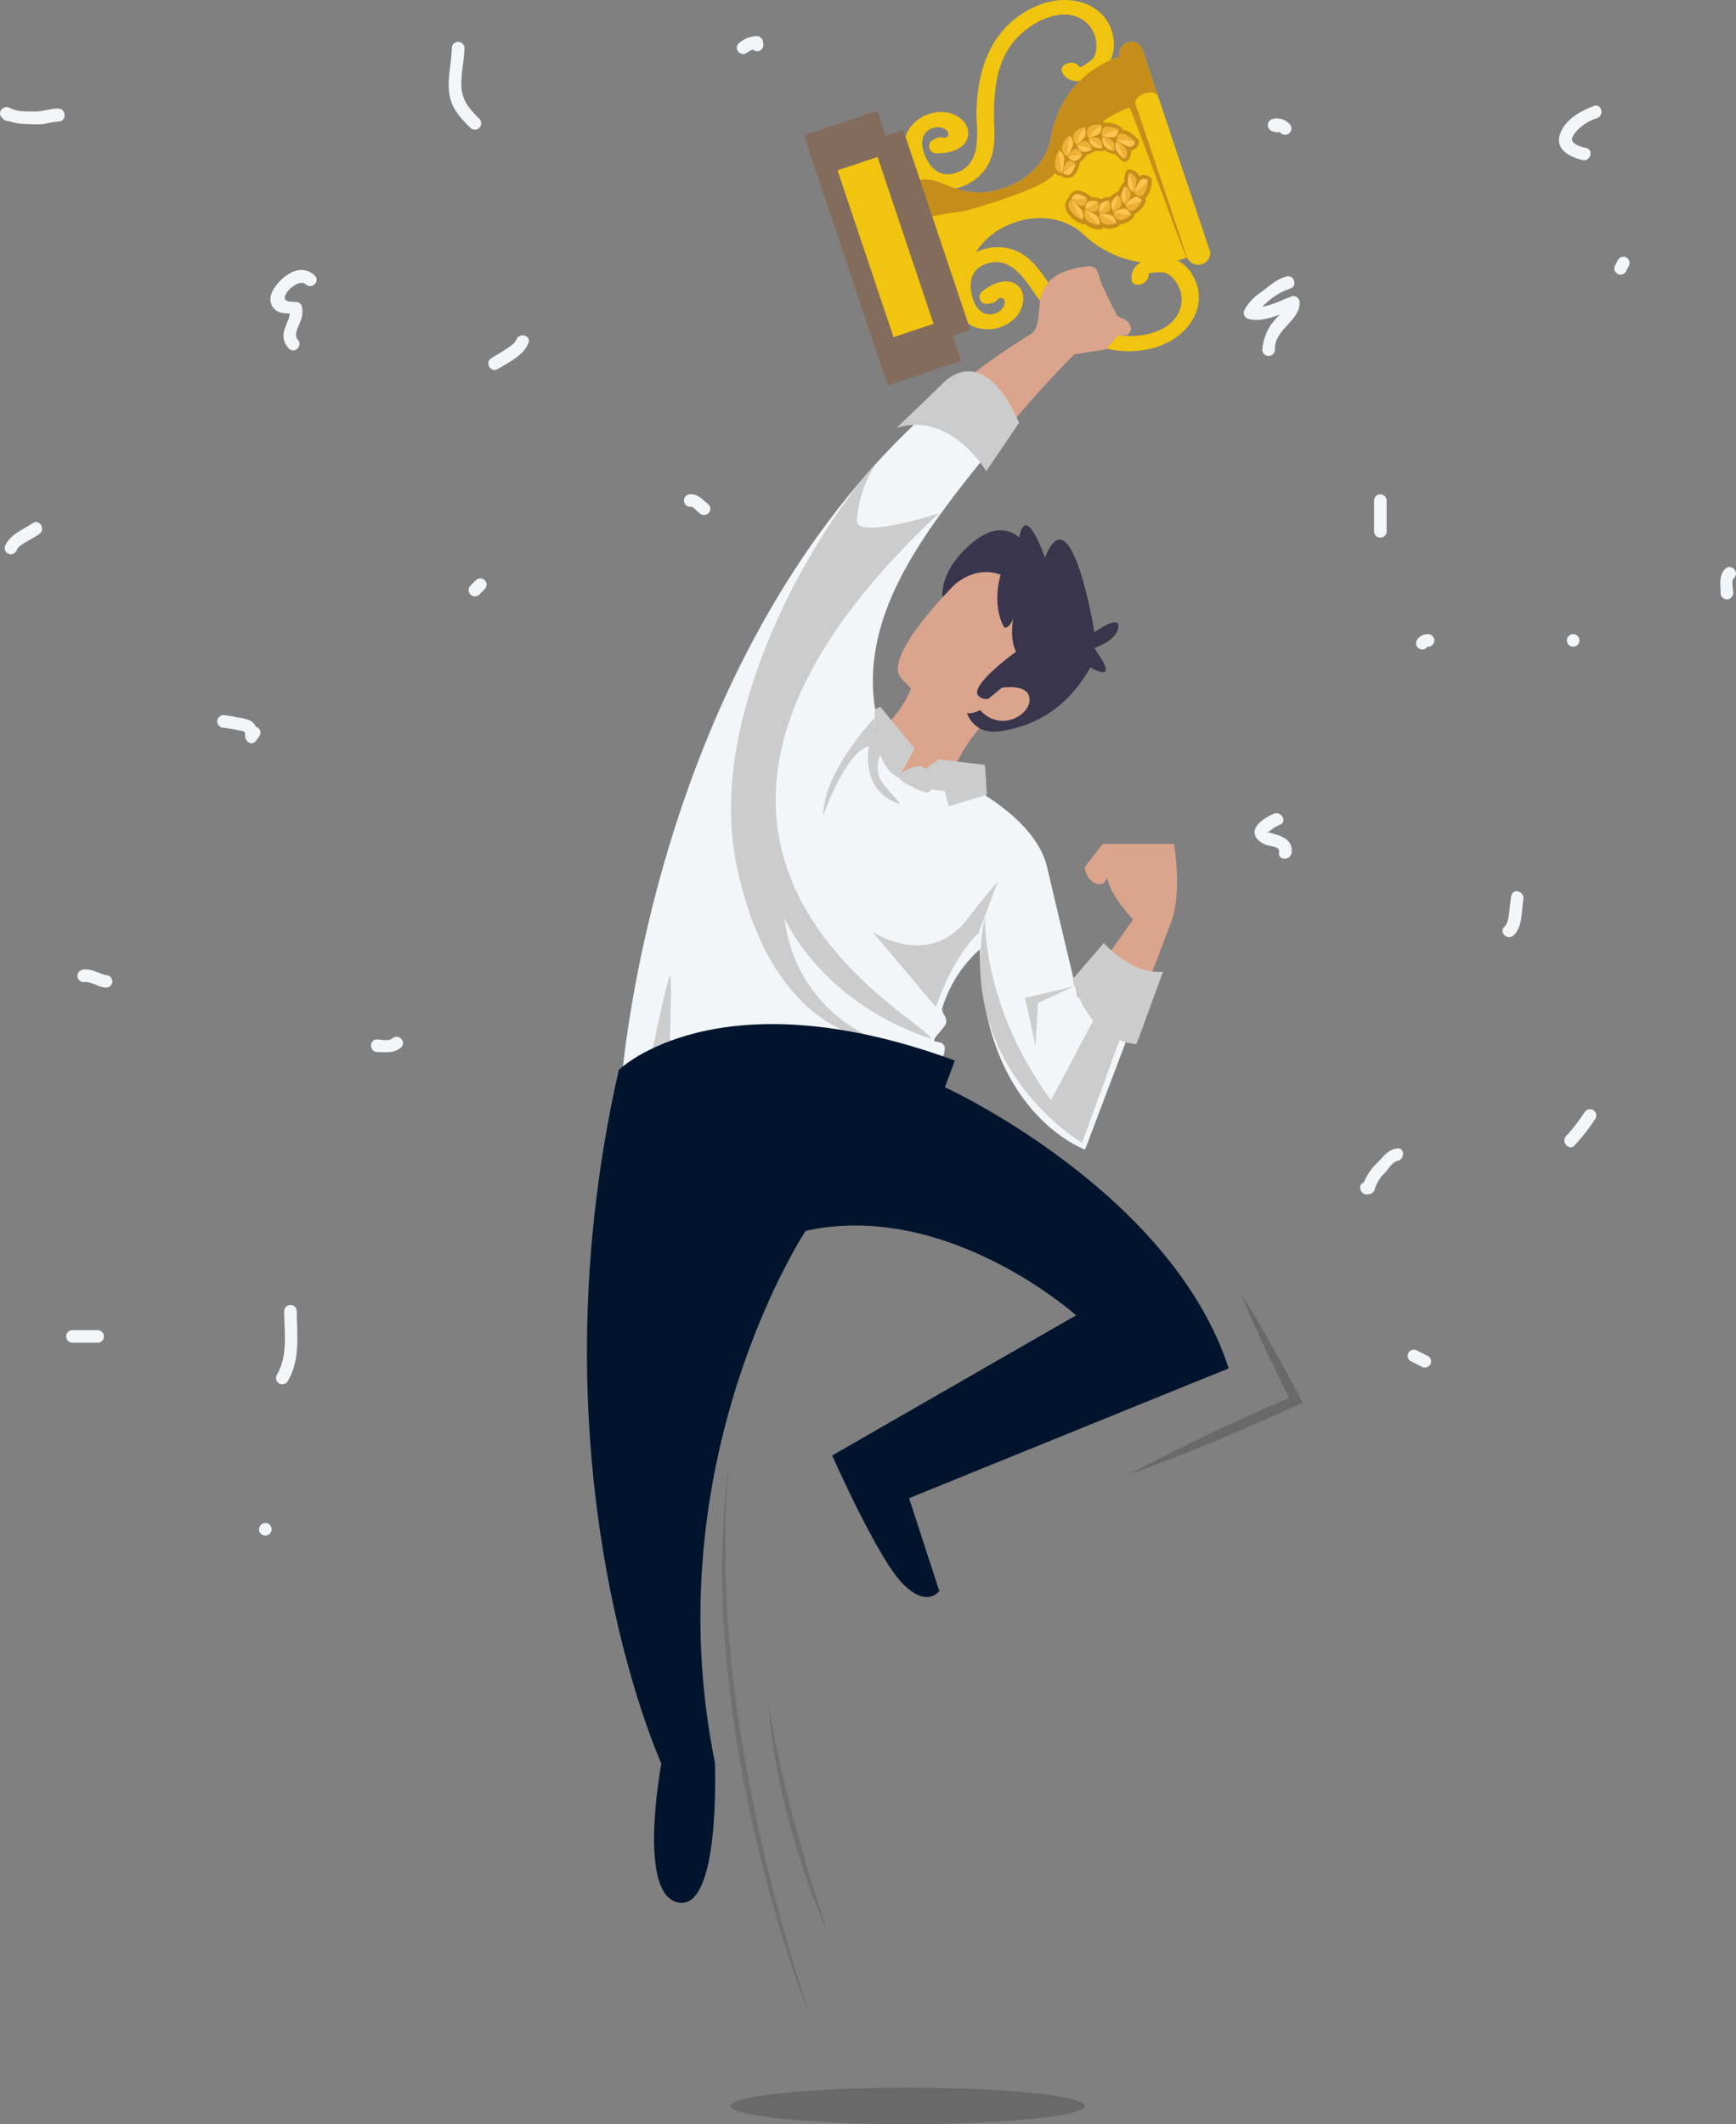 <svg xmlns="http://www.w3.org/2000/svg" id="sone_illustration" width="426.961" height="522.295" viewBox="0 0 426.961 522.295">
    <rect x="0" y="0" width="426.961" height="522.295" fill="#808080" stroke="none"/>
    <defs>
        <style>
            .cls-1{fill:#dba48d}.cls-2{fill:#f1c40f}.cls-3{fill:#c68d1a}.cls-4{fill:#efb135}.cls-5{fill:#fcc34f}.cls-6{fill:#846c5d}.cls-7{fill:#f3f6f9}.cls-8{fill:#ccc}.cls-10{fill:#333;opacity:.2}.cls-14{fill:#39354c}
        </style>
    </defs>
    <g id="OBJECTS">
        <path id="Path_207" d="M287.615 181.129c4.087-7.383 10.311-15.62-4.227-23.258-2.342-1.273-7.88-.28-10.083-.382-1.527-.064-1.707 1.564-3.081 1.769a25.728 25.728 0 0 0-15.7 9.37s9.191 14-18.154 31.9c-3.2 2.088 19.617 37.822 21.871 24.6 7.645-44.941 26.93-39.528 29.374-43.999z" class="cls-1" transform="translate(-30.525 -12.155)"/>
        <path id="Path_208" d="M288.168 61.08c1.617 3.145 6.175 2.546 9.244.242a9.013 9.013 0 0 0 3.285-8.912c-1.273-8.007-10.667-11.52-19.413-7.422-11.152 5.232-13.914 15.964-14.222 25.458-.153 4.672 1.872 13.227-5.27 15.391-4.506 1.362-6.773-2.342-7.751-5.333-.649-2-.56-5.092 2.623-5.856s5.27 2.724 1.426 2.648c.191 1.107.369 2.215.56 3.322l.675-.343c2.482-1.273.255-4.239-2.228-2.966l-.662.343a1.744 1.744 0 0 0 .56 3.322c2.992.064 6.963-.725 7.868-3.819s-1.948-5.665-4.965-6.225a9.51 9.51 0 0 0-9.306 3.911c-2.381 3.514-.929 7.524.98 10.528a8.912 8.912 0 0 0 9.535 4.366 12.043 12.043 0 0 0 9.217-6.773c1.808-4.163.917-8.747 1.057-12.934.178-5.689.891-12.081 5.283-17.046 4.061-4.57 11.967-8.555 17.209-4.354a7.638 7.638 0 0 1 2.674 5.856 5.487 5.487 0 0 1-.751 3.106c-.293.446-3.233 2.546-3.475 2.126-1.057-2.062-5.22-.7-4.15 1.387z" class="cls-2" transform="translate(-26.902 -43.267)"/>
        <path id="Path_209" d="M324 102.828L316.783 81.3l-2.3-6.874-7.21-21.526a2.966 2.966 0 0 0-5.537 1.82l.089.255a24.506 24.506 0 0 0-12.667 9.37 26.568 26.568 0 0 0-4.227 10.388c-.878 5.513-5.258 10.465-11.457 12.527l-.407.142a17.823 17.823 0 0 1-11.967-.1l-4.124-1.6a8.708 8.708 0 0 0-5.856 0l3.017 8.911 2.3 6.874 3.017 8.988a8.644 8.644 0 0 0 4.634-3.565l2.33-3.819a17.734 17.734 0 0 1 9.5-7.295l.395-.142c6.149-2.062 12.629-.751 16.651 3.119a26.453 26.453 0 0 0 9.637 5.742 24.391 24.391 0 0 0 15.836-.142l.076.255a2.966 2.966 0 0 0 5.537-1.849z" class="cls-2" transform="translate(-26.415 -41.056)"/>
        <path id="Path_210" d="M285.059 84.506c2.113-2.139 5.7-7.027 7.728-9.37A29.191 29.191 0 0 1 304.13 67.5c.548-.213 13.813 37.476 14.385 37.287l-12.729-37.9-.064-.191c-.319-.968.662-2.164 2.19-2.673s3.03-.153 3.348.815l-4.01-11.979a2.966 2.966 0 0 0-5.513 1.859l.089.255a24.506 24.506 0 0 0-12.667 9.37 26.568 26.568 0 0 0-4.227 10.388c-.878 5.513-5.258 10.465-11.457 12.527l-.407.142a17.823 17.823 0 0 1-11.967-.1l-4.124-1.6a8.707 8.707 0 0 0-5.856 0l2.992 8.912a74.68 74.68 0 0 1 9.229-1.579s18.242-4.975 21.717-8.527z" class="cls-3" transform="translate(-26.416 -41.054)"/>
        <path id="Path_211" d="M302.7 99.039c-.611-3.475 3.425-5.716 7.231-5.767a9.013 9.013 0 0 1 8.022 5.17c3.819 7.182-1.579 15.633-11.022 17.619-12.055 2.546-20.725-4.354-26.734-11.763-2.94-3.641-6.48-11.686-13.481-9.115-4.417 1.629-4 5.958-2.966 8.911.688 1.986 2.546 4.354 5.614 3.093s2.546-5.347-.458-2.966l-1.553-2.992.738-.127c2.763-.484 2.763 3.221 0 3.692l-.738.127a1.732 1.732 0 0 1-1.553-2.979c2.355-1.859 6-3.615 8.58-1.707s1.808 5.729-.191 7.982a9.548 9.548 0 0 1-9.79 2.546c-4.01-1.362-5.283-5.436-5.563-8.988a8.912 8.912 0 0 1 4.978-9.23 11.992 11.992 0 0 1 11.457-.153c3.947 2.228 6.009 6.365 8.631 9.688 3.578 4.43 8 9.1 14.5 10.413 6 1.2 14.716-.382 16.356-6.9a7.638 7.638 0 0 0-1.387-6.289 5.678 5.678 0 0 0-2.546-2.024c-.5-.166-4.137-.127-4.048.395.407 2.291-3.743 3.717-4.15 1.4z" class="cls-2" transform="translate(-24.335 -30.23)"/>
        <path id="Path_212" d="M297.27 73.965a2.381 2.381 0 0 0 2.024-2.049.9.9 0 0 0-.089-.509c-.331-.484-2.3-2.546-4.01-2.546a.929.929 0 0 0-.242-.585 5.525 5.525 0 0 0-4.15-1.146.9.9 0 0 0-.293-.331.523.523 0 0 0-.142-.089 4.85 4.85 0 0 0-3.947.624 1.094 1.094 0 0 0-.407-.191h-.127a4.774 4.774 0 0 0-3.373 2.139 1.274 1.274 0 0 0-.306 0h-.1a.641.641 0 0 0-.166 0 5.423 5.423 0 0 0-2.442 3.538h-.166a.4.4 0 0 0-.127 0 .726.726 0 0 0-.229.153 6.8 6.8 0 0 0-1.171 4.9 1.417 1.417 0 0 0 .1.382 2.7 2.7 0 0 0 2.241 1.935 2.214 2.214 0 0 0 .522.267 2.317 2.317 0 0 0 2.546-.331 6.109 6.109 0 0 0 1.375-2.546v-.076a.942.942 0 0 0 .089-.56.39.39 0 0 1 0-.1 5.868 5.868 0 0 0 1.451-1.375 1 1 0 0 0 .28-.522 5.232 5.232 0 0 0 1.693-.64.84.84 0 0 0 .42-.343 5.766 5.766 0 0 0 1.808.089.967.967 0 0 0 .56-.166 7.259 7.259 0 0 0 1.82.841 1.031 1.031 0 0 0 .649 0 9.307 9.307 0 0 0 1.655 1.6l.089.076a.981.981 0 0 0 .891.267.955.955 0 0 0 .548-.343 2.852 2.852 0 0 0 .728-2.367zM290.1 93.06a.878.878 0 0 0 .229-.2 4.765 4.765 0 0 0 3.982-.319v-.064a1 1 0 0 0 .213-.395 4.863 4.863 0 0 0 3.526-1.884 1.048 1.048 0 0 0 0-.153.839.839 0 0 0 0-.433 5.538 5.538 0 0 0 2.928-3.271 1.019 1.019 0 0 0-.153-.64c1.273-1.067 1.668-3.819 1.642-4.456v-.111a1 1 0 0 0-.242-.5 2.355 2.355 0 0 0-1.005-.586 2.177 2.177 0 0 0-1.833.191 2.928 2.928 0 0 0-2.228-1.655.955.955 0 0 0-.649.064 1 1 0 0 0-.56.751v.114a9.472 9.472 0 0 0-.343 2.276 1.019 1.019 0 0 0-.509.5 6.746 6.746 0 0 0-.917 1.719.98.98 0 0 0-.865.675.943.943 0 0 1 .293-.446 5.3 5.3 0 0 0-1.362 1.133 1 1 0 0 0-.611 0 5.6 5.6 0 0 0-1.693.509 1.018 1.018 0 0 0-.586-.255 5.525 5.525 0 0 0-1.935-.2.383.383 0 0 0 0-.1.9.9 0 0 0-.408-.407h-.063a6 6 0 0 0-2.546-1.158 2.291 2.291 0 0 0-2.215 1.273 3.82 3.82 0 0 0-.255.522 2.7 2.7 0 0 0-.611 2.89 1.163 1.163 0 0 0 .142.382 6.849 6.849 0 0 0 3.9 3.208 1 1 0 0 0 .28 0h.127l.166-.076a5.385 5.385 0 0 0 4.087 1.351h.153zm3.109-8.224zm-2.238 1.064a.4.4 0 0 1 .076-.166.4.4 0 0 0-.076.166z" class="cls-3" transform="translate(-19.148 -36.915)"/>
        <path id="Path_213" d="M284.966 70.532a2.291 2.291 0 0 1-.076-2.381c.777-1.018 3.129-.8 3.119-.738a9.485 9.485 0 0 0-3.043 3.119z" class="cls-4" transform="translate(-17.284 -36.692)"/>
        <path id="Path_214" d="M287.466 69.628a6.874 6.874 0 0 1-2.546.891 9.485 9.485 0 0 1 3.044-3.119 2.24 2.24 0 0 1-.5 2.228z" class="cls-5" transform="translate(-17.187 -36.678)"/>
        <path id="Path_215" d="M284.94 70a3.2 3.2 0 0 0 1.171 2.075 4.048 4.048 0 0 0 2.215.293A10.337 10.337 0 0 0 284.94 70z" class="cls-5" transform="translate(-17.182 -35.968)"/>
        <path id="Path_216" d="M287.571 70.173a2.773 2.773 0 0 0-2.661-.089 10.337 10.337 0 0 1 3.386 2.368 2.852 2.852 0 0 0-.725-2.279z" class="cls-4" transform="translate(-17.19 -36.026)"/>
        <path id="Path_217" d="M287.586 70.061s-.509-1.564.56-2.164 3.4.548 3.373.6a8.186 8.186 0 0 0-3.934 1.566z" class="cls-4" transform="translate(-16.492 -36.589)"/>
        <path id="Path_218" d="M290.437 70.151a8.784 8.784 0 0 1-2.877-.255 8.185 8.185 0 0 1 3.934-1.564s.038 1.542-1.057 1.819z" class="cls-5" transform="translate(-16.466 -36.425)"/>
        <path id="Path_219" d="M287.575 69.74a3.17 3.17 0 0 0 .624 2.318 5.8 5.8 0 0 0 2.177 1.184 13.06 13.06 0 0 0-2.801-3.502z" class="cls-5" transform="translate(-16.469 -36.039)"/>
        <path id="Path_220" d="M290.244 70.887a3.386 3.386 0 0 0-2.673-1.146 13.061 13.061 0 0 1 2.8 3.5 2.546 2.546 0 0 0-.127-2.355z" class="cls-4" transform="translate(-16.464 -36.04)"/>
        <path id="Path_221" d="M290.36 70.753s-.1-1.617 1.158-1.693 3.4 2.049 3.361 2.1a8.391 8.391 0 0 0-4.519-.407z" class="cls-4" transform="translate(-15.702 -36.225)"/>
        <path id="Path_222" d="M293.276 71.935a13 13 0 0 1-2.916-1.515 8.391 8.391 0 0 1 4.519.407 1.362 1.362 0 0 1-1.6 1.107z" class="cls-5" transform="translate(-15.702 -35.892)"/>
        <path id="Path_223" d="M290.376 70.56a2.75 2.75 0 0 0 0 2.33 8.161 8.161 0 0 0 1.973 2.049 15.275 15.275 0 0 0-1.973-4.379z" class="cls-5" transform="translate(-15.768 -35.815)"/>
        <path id="Path_224" d="M292.8 72.788a4.659 4.659 0 0 0-2.482-2.228 15.277 15.277 0 0 1 1.973 4.379 2 2 0 0 0 .509-2.151z" class="cls-4" transform="translate(-15.713 -35.815)"/>
        <path id="Path_225" d="M280.177 77.887a1.8 1.8 0 0 1-1.668-1.591 6.454 6.454 0 0 1 .853-3.982 18.7 18.7 0 0 0 .814 5.574z" class="cls-4" transform="translate(-18.948 -35.338)"/>
        <path id="Path_226" d="M280.507 74.322a15.786 15.786 0 0 1-.522 3.565 18.7 18.7 0 0 1-.815-5.576 2.393 2.393 0 0 1 1.337 2.011z" class="cls-5" transform="translate(-18.757 -35.338)"/>
        <path id="Path_227" d="M280 77.228s1.146.789 1.92.089A6.492 6.492 0 0 0 283.058 75 6.442 6.442 0 0 0 280 77.228z" class="cls-5" transform="translate(-18.531 -34.603)"/>
        <path id="Path_228" d="M281.193 74.444c-1.018.471-1.273 2.953-1.273 2.966a6.442 6.442 0 0 1 3.157-2.228s-.929-1.21-1.884-.738z" class="cls-4" transform="translate(-18.552 -34.785)"/>
        <path id="Path_229" d="M281.064 74.585a2.228 2.228 0 0 1-1.273-2.075 4.609 4.609 0 0 1 1.849-3.03 15.277 15.277 0 0 0-.573 5.105z" class="cls-4" transform="translate(-18.588 -36.111)"/>
        <path id="Path_230" d="M282.208 71.794a10.325 10.325 0 0 1-1.413 2.788 15.278 15.278 0 0 1 .6-5.092 2.673 2.673 0 0 1 .813 2.304z" class="cls-5" transform="translate(-18.319 -36.108)"/>
        <path id="Path_231" d="M280.92 73.72s.929 1.184 1.859.942 1.707-1.439 1.732-1.426a6.365 6.365 0 0 0-3.591.484z" class="cls-5" transform="translate(-18.279 -35.105)"/>
        <path id="Path_232" d="M282.855 72.05c-1.12 0-1.986 1.961-1.935 1.973a6.365 6.365 0 0 1 3.59-.484s-.585-1.552-1.655-1.489z" class="cls-4" transform="translate(-18.28 -35.409)"/>
        <path id="Path_233" d="M282.714 72.1a2.418 2.418 0 0 1-.7-2.33c.458-1.413 2.61-2.024 2.61-1.961a12.106 12.106 0 0 0-1.91 4.291z" class="cls-4" transform="translate(-17.998 -36.567)"/>
        <path id="Path_234" d="M284.663 70.2a7.357 7.357 0 0 1-2.113 1.9 12.107 12.107 0 0 1 1.909-4.29 2.546 2.546 0 0 1 .2 2.394z" class="cls-5" transform="translate(-17.834 -36.566)"/>
        <path id="Path_235" d="M282.65 71.34s.611 1.426 1.591 1.591a3.819 3.819 0 0 0 2.088-.56 8.045 8.045 0 0 0-3.679-1.031z" class="cls-5" transform="translate(-17.807 -35.603)"/>
        <path id="Path_236" d="M285.069 70.6c-1.108-.446-2.457.942-2.418.968a8.046 8.046 0 0 1 3.679 1.031s-.204-1.58-1.261-1.999z" class="cls-4" transform="translate(-17.807 -35.829)"/>
        <path id="Path_237" d="M289.71 84.23s.127 1.6 1.362 1.948 2.992-1.273 2.94-1.273a9.523 9.523 0 0 1-4.3-.675z" class="cls-4" transform="translate(-15.879 -32.083)"/>
        <path id="Path_238" d="M292.3 83.56a7.206 7.206 0 0 0-2.546.853 9.522 9.522 0 0 0 4.3.675s-.612-1.477-1.754-1.528z" class="cls-5" transform="translate(-15.868 -32.266)"/>
        <path id="Path_239" d="M289.74 84.9a3.119 3.119 0 0 1-.318-2.355c.395-.955 1.591-1.527 1.591-1.579a10.351 10.351 0 0 1-1.273 3.934z" class="cls-5" transform="translate(-15.986 -32.972)"/>
        <path id="Path_240" d="M291.725 83.236c-.293 1.273-2.088 1.719-2.075 1.668a10.35 10.35 0 0 0 1.273-3.934 2.864 2.864 0 0 1 .8 2.266z" class="cls-4" transform="translate(-15.895 -32.973)"/>
        <path id="Path_241" d="M292 83.1s.535 1.553 1.744 1.4 2.381-2.546 2.33-2.546A7.957 7.957 0 0 1 292 83.1z" class="cls-4" transform="translate(-15.254 -32.706)"/>
        <path id="Path_242" d="M294.164 81.362a8.2 8.2 0 0 0-2.164 1.92 7.957 7.957 0 0 0 4.074-1.12s-.866-1.235-1.91-.8z" class="cls-5" transform="translate(-15.254 -32.892)"/>
        <path id="Path_243" d="M292.114 83.659a3.157 3.157 0 0 1-.9-2.228 5.347 5.347 0 0 1 1.031-2.241 13.239 13.239 0 0 1-.131 4.469z" class="cls-5" transform="translate(-15.469 -33.459)"/>
        <path id="Path_244" d="M293.359 81.12a3.413 3.413 0 0 1-1.439 2.546 13.237 13.237 0 0 0 .128-4.466 2.546 2.546 0 0 1 1.311 1.92z" class="cls-4" transform="translate(-15.275 -33.456)"/>
        <path id="Path_245" d="M293.75 81.153s.891 1.351 1.948.662 1.477-3.692 1.413-3.7a8.427 8.427 0 0 1-3.361 3.043z" class="cls-4" transform="translate(-14.776 -33.754)"/>
        <path id="Path_246" d="M295.163 78.265a13.357 13.357 0 0 0-1.413 2.966 8.427 8.427 0 0 0 3.361-3.043 1.375 1.375 0 0 0-1.948.076z" class="cls-5" transform="translate(-14.776 -33.832)"/>
        <path id="Path_247" d="M293.926 81.4a2.737 2.737 0 0 1-1.4-1.872 8.592 8.592 0 0 1 .319-2.826 15.174 15.174 0 0 1 1.082 4.7z" class="cls-5" transform="translate(-15.116 -34.139)"/>
        <path id="Path_248" d="M294.476 78.126a4.608 4.608 0 0 1-.624 3.271 15.176 15.176 0 0 0-1.082-4.7 2 2 0 0 1 1.706 1.426z" class="cls-4" transform="translate(-15.044 -34.139)"/>
        <path id="Path_249" d="M281.676 81.829a1.8 1.8 0 0 0-.382 2.276 6.365 6.365 0 0 0 3.081 2.661 18.575 18.575 0 0 1-2.7-4.939z" class="cls-4" transform="translate(-18.245 -32.737)"/>
        <path id="Path_250" d="M284.1 84.366a16.093 16.093 0 0 0-2.546-2.546 18.572 18.572 0 0 0 2.7 4.939 2.394 2.394 0 0 0-.156-2.394z" class="cls-5" transform="translate(-18.107 -32.741)"/>
        <path id="Path_251" d="M281.62 81.973s.433-1.273 1.477-1.273a6.62 6.62 0 0 1 2.317 1.1 6.365 6.365 0 0 1-3.794.178z" class="cls-5" transform="translate(-18.088 -33.046)"/>
        <path id="Path_252" d="M284.382 83.38c-1.107.229-2.8-1.6-2.763-1.629a6.365 6.365 0 0 0 3.819-.142s-.012 1.541-1.056 1.771z" class="cls-4" transform="translate(-18.088 -32.798)"/>
        <path id="Path_253" d="M284.29 83.8a2.254 2.254 0 0 0 .255 2.406 4.8 4.8 0 0 0 3.31 1.273 15.644 15.644 0 0 1-3.565-3.679z" class="cls-4" transform="translate(-17.423 -32.2)"/>
        <path id="Path_254" d="M287.056 85.175a10.643 10.643 0 0 0-2.816-1.375 15.645 15.645 0 0 0 3.565 3.717 2.687 2.687 0 0 0-.751-2.342z" class="cls-5" transform="translate(-17.373 -32.2)"/>
        <path id="Path_255" d="M284.28 84.054s0-1.5.917-1.872a4.379 4.379 0 0 1 2.254.089 6.454 6.454 0 0 1-3.17 1.782z" class="cls-5" transform="translate(-17.361 -32.671)"/>
        <path id="Path_256" d="M287.017 84.47c-.891.688-2.763-.369-2.737-.407a6.455 6.455 0 0 0 3.17-1.782s.42 1.489-.433 2.189z" class="cls-4" transform="translate(-17.362 -32.615)"/>
        <path id="Path_257" d="M287.007 84.57a2.444 2.444 0 0 0 .853 2.291 3.819 3.819 0 0 0 3.259 0 12.184 12.184 0 0 1-4.112-2.291z" class="cls-4" transform="translate(-16.626 -31.99)"/>
        <path id="Path_258" d="M289.866 84.832a7.982 7.982 0 0 0-2.826-.255 12.183 12.183 0 0 0 4.112 2.291 2.546 2.546 0 0 0-1.286-2.036z" class="cls-5" transform="translate(-16.608 -31.997)"/>
        <path id="Path_259" d="M287.023 85.04a2.788 2.788 0 0 1 .306-2.241 3.666 3.666 0 0 1 2-.789 8.058 8.058 0 0 1-2.3 3.03z" class="cls-5" transform="translate(-16.643 -32.689)"/>
        <path id="Path_260" d="M289.546 84.355c-.611 1.018-2.546.738-2.546.688A8.058 8.058 0 0 0 289.342 82a2.715 2.715 0 0 1 .204 2.355z" class="cls-4" transform="translate(-16.619 -32.692)"/>
        <path id="Rectangle_28" d="M0 0H51.889V8.606H0z" class="cls-6" transform="rotate(71.456 88.878 170.38)"/>
        <path id="Rectangle_29" d="M0 0H64.874V19.045H0z" class="cls-6" transform="rotate(-108.544 143.261 -31.136)"/>
        <path id="Rectangle_30" d="M0 0H43.27V10.375H0z" class="cls-2" transform="rotate(-108.544 139.698 -37.582)"/>
        <path id="Path_261" d="M324.989 261.169a16.664 16.664 0 0 1-9.742-6.123l-8.262 11.636-7.637-32.246c-2.266-9.1-12.221-16.308-21.82-21.311-21.515 6.365-20.8-13.151-20.368-16.982-4.176-25.168 14.258-46.568 30.374-66.694l-18.077-6.187C200.84 185.895 194.5 290.029 194.5 290.029l83.219 12.348c-12.922-15.48 1.719-23.972-5.689-24.837-1.579-.178 2.241-3.233 2.546-4.646s-1.273-2.444-.942-3.641a31.827 31.827 0 0 1 9.217-14.4c.484 40.241 25.894 49.229 25.894 49.229z" class="cls-7" transform="translate(-41.875 -21.427)"/>
        <path id="Path_264" d="M297.947 234.263L281.4 265.452c-17.186-23.233-16.231-45.193-16.231-45.193-7.638 37.237 23.869 55.7 23.869 55.7L302.72 238.4z" class="cls-8" transform="translate(-22.907 5.059)"/>
        <path id="Path_265" d="M199.49 257.416c.42 5.092 5.513-2.113 5.513-2.113s.853-20.8.433-23.348-5.946 25.461-5.946 25.461z" class="cls-8" transform="translate(-40.513 8.207)"/>
        <path id="Path_266" d="M265.043 274.3c-.509-4.557-86.987-46.033 1.909-129.214 0 0-20.521 6.607-20.152 1.707a29.4 29.4 0 0 1 4.812-14.13c-14.423 15.824-42.329 61.22-34.372 99.106 8.8 42.112 34.474 42.748 34.474 42.748a36.409 36.409 0 0 1-22.7-29.916s8.442 20.366 36.029 29.699z" class="cls-8" transform="translate(-36.049 -18.86)"/>
        <path id="Path_267" d="M252.272 203.045c1.273.42-4.214-4.379-4.927-6.849a7.511 7.511 0 0 1 .343-5.207 23.335 23.335 0 0 1-1.414-9.089c-3.03 3.335-12.616 14.628-12.616 24.009 0 0 5.563-15.76 11.292-17.033.001 0-2.544 10.824 7.322 14.169z" class="cls-8" transform="translate(-31.183 -5.415)"/>
        <path id="Path_268" d="M267.03 222.1c-9.548 13.369-23.87 3.819-23.87 3.819l15.595 18.459s4.137-12.412 10.5-18.141l4.774-12.729s-5.001 5.782-6.999 8.592z" class="cls-8" transform="translate(-28.589 3.215)"/>
        <path id="Path_269" d="M230.133 210.987l8.912-4.137-12.094 2.864 2.549 11.776z" class="cls-8" transform="translate(25.162 35.655)"/>
        <path id="Path_270" d="M252.319 194.131l.8-1.591 4.29-1.909 5.333 1.986 3.425 5.092s-9.637.242-12.26-1.031-1.588-2.547-1.588-2.547z" class="cls-8" transform="translate(-26.14 -3.031)"/>
        <path id="Path_271" d="M204.45 168.316l7.218-3.817 2.648 10.083 9.4-2.864-.484-7.32-11.346-1.377z" class="cls-8" transform="translate(19.019 23.688)"/>
        <path id="Path_274" d="M248.41 193.271s3.819-2.966 5.932-1.693a13.661 13.661 0 0 1 3.718 3.7l-2.546 2.444a9.561 9.561 0 0 1-7.1-4.456z" class="cls-8" transform="translate(-27.156 -2.859)"/>
        <path id="Path_275" d="M246.975 188.09a8.224 8.224 0 0 0 4.252 6.684s3.285 1.808 1.477 2.126-4.659-1.808-5.932-5.207.203-3.603.203-3.603z" class="cls-8" transform="translate(-27.745 -3.725)"/>
        <path id="Path_276" d="M249.5 197.264l3.921-7.218-8.472-10.286-1.273.64s-1.17 13.468 5.824 16.864z" class="cls-8" transform="translate(-28.47 -5.999)"/>
        <path id="Path_277" d="M253.994 131.062l18.077 6.187a263.642 263.642 0 0 1 18.662-20.916l7.765-1.2 2.966-3.45h2.177s1.273-1.031 1.005-1.909c-.955-2.864-2.9-1.833-3.654-3.348-1.413-2.826-2.966-5.983-3.5-7.253-.828-1.986-.777-4.8-3.6-4.456-16.231 1.909-9.548 12.729-13.545 16.448a173.035 173.035 0 0 0-29.5 22.762c1.034-.917 2.091-1.927 3.147-2.865z" class="cls-1" transform="translate(-26.489 -29.229)"/>
        <path id="Path_278" d="M306.12 206.26h-17.5l-4.456 5.729s.319 3.5 3.182 4.137c1.273.28 1.986-.586 2.381-1.629.56 3.9 4.9 8.8 6.365 10.35l-5.358 7.54a16.664 16.664 0 0 0 9.742 6.123l4.71-12.373c3.162-7.475.934-19.877.934-19.877z" class="cls-1" transform="translate(-17.394 1.236)"/>
        <path id="Path_279" fill="#00152d" d="M195.841 252.339s24.188-23.755 82.659-2.3l-2.457 6.556s55.609 25.458 69.8 69.126l-78.611 31.914 7.435 22.836s-3.129 4.469-9.306-2.139-17.046-31.189-17.046-31.189l59.985-34.465s-31.661-28.415-66.5-20.776c0 0-37.351 56.37-22.329 130.729 0 0 1.477 36.267-8.911 34.461s-4.252-34.2-4.252-34.2-32.908-71.944-10.467-170.553z" transform="translate(-43.649 10.739)"/>
        <path id="Path_280" d="M258.857 118.3s9.764-11.876 19.1 9.331l-8.058 11.89s-8.911-14.856-22.074-10.618z" class="cls-8" transform="translate(-27.317 -23.685)"/>
        <path id="Path_281" d="M289.509 225.42s6.913 7.855 14.589 7l-6.531 17.823s-11.139.213-15.748-15.913z" class="cls-8" transform="translate(-18.033 6.467)"/>
        <path id="Path_282" d="M236.46 463.708a316.454 316.454 0 0 1-10.923-33.264c-3.081-11.267-5.537-22.712-7.549-34.219l-1.273-8.656-1.031-8.708c-.395-2.9-.6-5.818-.815-8.733s-.522-5.818-.548-8.747a213.87 213.87 0 0 1 1.363-34.97l-.535 8.733c0 1.451-.229 2.9-.229 4.366v13.1l.382 8.72a317.262 317.262 0 0 0 4.01 34.692c1.9 11.457 4.366 22.915 7.231 34.168 1.439 5.653 2.966 11.279 4.646 16.853s3.362 11.157 5.271 16.665z" class="cls-10" transform="translate(-36.517 34.042)"/>
        <path id="Path_283" d="M237.652 428.533a142 142 0 0 1-5.4-13.609c-1.579-4.609-2.966-9.306-4.267-14s-2.3-9.5-3.145-14.309A136.373 136.373 0 0 1 223.05 372c.484 2.406.789 4.825 1.273 7.206L225 382.8l.777 3.565c1.031 4.748 2.113 9.5 3.413 14.182s2.546 9.382 3.959 14q1.057 3.5 2.177 6.976c.76 2.404 1.549 4.708 2.326 7.01z" class="cls-10" transform="translate(-34.08 46.49)"/>
        <ellipse id="Ellipse_4" cx="43.538" cy="4.481" fill="#333" opacity="0.3" rx="43.538" ry="4.481" transform="translate(179.741 513.332)"/>
        <g id="Group_10" opacity="0.3" transform="translate(277.981 317.92)">
            <path id="Path_284" fill="#333" d="M320.136 293c2.648 4.214 5.092 8.5 7.562 12.807s4.786 8.656 7.1 13.036l.6 1.133-1.2.548c-3.386 1.515-6.747 3.081-10.185 4.545s-6.827 2.953-10.248 4.379c-6.862 2.839-13.761 5.614-20.8 8.046 6.518-3.59 13.2-6.849 19.911-10.044 3.361-1.591 6.721-3.157 10.121-4.672s6.785-3 10.185-4.494l-.585 1.68q-3.3-6.594-6.492-13.341c-2.038-4.495-4.084-9.001-5.969-13.623z" transform="translate(-292.969 -293)"/>
        </g>
        <path id="Path_285" d="M160.287 47.178c-2.443-2.433-4.32-4.526-4.423-8.134-.092-3.093.7-6.187.752-9.279a1.547 1.547 0 0 0-3.093 0c-.071 4.031-1.392 8.249-.433 12.238.742 3.093 2.835 5.237 5.01 7.413a1.564 1.564 0 0 0 2.186-2.237z" class="cls-7" transform="translate(-42.394 -17.961)"/>
        <path id="Path_286" d="M169.1 99.3c-.412 1.031-1.9 1.9-2.784 2.5-1.1.732-2.248 1.392-3.381 2.062-1.7 1.031-.142 3.711 1.557 2.681 2.691-1.629 6.382-3.319 7.588-6.423.72-1.86-2.272-2.664-2.98-.82z" class="cls-7" transform="translate(-42.101 -15.793)"/>
        <path id="Path_287" d="M111.7 86.382c-1.165 1.485-2.062 3.351-1.031 5.155s2.6 1.712 4.33 1.835c-.175 1.6-1.351 3.289-1.515 4.836a4.33 4.33 0 0 0 1.28 3.763c1.371 1.454 3.546-.732 2.186-2.186-1.165-1.227.433-3.639.8-4.887a6.381 6.381 0 0 0 .206-3.289 1.515 1.515 0 0 0-1.031-1.031c-1.4-.3-3.969.34-2.938-1.938.587-1.309 3.536-3.753 4.949-2.423s3.627-.814 2.186-2.186c-3.211-3.02-7.17-.505-9.422 2.351z" class="cls-7" transform="translate(-43.711 -16.276)"/>
        <path id="Path_288" d="M349.334 49.673l.649.206a1.361 1.361 0 0 0 .949-.051l.154.082h.062l.213.213a1.547 1.547 0 0 0 2.186-2.186 4.267 4.267 0 0 0-4.217-1.289 1.557 1.557 0 0 0 0 3.021z" class="cls-7" transform="translate(-36.338 -17.395)"/>
        <path id="Path_289" d="M354.192 89.088c-1.907.732-4.732 2.145-7.217 2.588a16.789 16.789 0 0 1 6.784-4.474c1.948-.484 1.114-3.464-.825-2.98-2.475.619-4.2 2.31-6.187 3.8a12.288 12.288 0 0 0-4.124 4.361 1.564 1.564 0 0 0 .924 2.268c2.475.64 5.227-.134 7.8-1.1a17.136 17.136 0 0 0-2.31 2.619 12.792 12.792 0 0 0-2.062 6.044 1.546 1.546 0 0 0 3.093 0c-.2-4.978 6.187-7.062 6.093-11.63a1.557 1.557 0 0 0-1.98-1.493z" class="cls-7" transform="translate(-36.515 -16.229)"/>
        <path id="Path_290" d="M376.592 145.274v-7.557a1.546 1.546 0 1 0-3.093 0v7.557a1.546 1.546 0 1 0 3.093 0z" class="cls-7" transform="translate(-35.553 -14.618)"/>
        <path id="Path_291" d="M386.417 169.5a3.2 3.2 0 0 0-2.464 1.144 1.6 1.6 0 0 0 0 2.186 1.557 1.557 0 0 0 2.186 0 2.063 2.063 0 0 1 .2-.227h.082a1.547 1.547 0 1 0 0-3.093z" class="cls-7" transform="translate(-35.243 -13.585)"/>
        <path id="Path_292" d="M107.076 191.723a3.342 3.342 0 0 0-1.722-1.68 11.125 11.125 0 0 0-2.711-.619 22.212 22.212 0 0 0-3.6-.6 1.547 1.547 0 0 0 0 3.093 29.682 29.682 0 0 1 3.649.629c.835.134 1.856.082 1.691 1.175-.2 1.32 1.493 2.866 2.588 1.505a13.556 13.556 0 0 0 .969-1.32 1.444 1.444 0 0 0-.866-2.186z" class="cls-7" transform="translate(-44.104 -12.985)"/>
        <path id="Path_293" d="M159.324 156.622l-1.371 1.371a1.577 1.577 0 0 0 0 2.186 1.557 1.557 0 0 0 2.186 0l1.371-1.371a1.547 1.547 0 0 0-2.186-2.186z" class="cls-7" transform="translate(-42.246 -13.997)"/>
        <path id="Path_294" d="M426.188 43.557c-3.351 1.268-7.217 3.381-8.372 7.1s2.711 5.526 5.629 6.187c1.939.433 2.763-2.546.825-2.987a7.659 7.659 0 0 1-2.681-.959c-1.165-.794-.846-1.557-.113-2.619a11.258 11.258 0 0 1 5.537-3.743c1.845-.693 1.051-3.683-.825-2.979z" class="cls-7" transform="translate(-34.187 -17.492)"/>
        <path id="Path_295" d="M433.851 79.706a1.588 1.588 0 0 0-2.124.557L431 81.644a1.588 1.588 0 0 0 .557 2.062 1.557 1.557 0 0 0 2.113-.557c.227-.454.454-.917.69-1.371a1.6 1.6 0 0 0-.516-2.072z" class="cls-7" transform="translate(-33.777 -16.374)"/>
        <path id="Path_296" d="M421.047 169.5a1.547 1.547 0 1 0 1.547 1.547 1.547 1.547 0 0 0-1.547-1.547z" class="cls-7" transform="translate(-34.129 -13.585)"/>
        <path id="Path_297" d="M406.285 231.964c-.227 1.289-.3 2.6-.484 3.9-.154 1.124-.268 2.866-1.175 3.67-1.493 1.33.7 3.505 2.186 2.186 2.34-2.062 1.959-6.116 2.454-8.928.349-1.952-2.63-2.818-2.981-.828z" class="cls-7" transform="translate(-34.605 -11.685)"/>
        <path id="Path_298" d="M348.21 216.7h.051z" class="cls-7" transform="translate(-36.338 -12.123)"/>
        <path id="Path_299" d="M350.021 217.385c-.474-.134-.949-.309-1.422-.412a.846.846 0 0 1-.237-.113c.237.237-.722.213-.051 0a1.032 1.032 0 0 0-.268-.154.938.938 0 0 1 .278.142 9.345 9.345 0 0 0 1.371-1.031 15.175 15.175 0 0 1 1.588-.794c1.825-.773.247-3.443-1.557-2.67-2.062.887-5.99 3.093-4.3 5.918a5.206 5.206 0 0 0 3.319 1.948c1.124.319 2.454.309 2.268 1.722-.247 1.969 2.844 1.948 3.093 0 .358-2.731-1.783-3.927-4.082-4.556z" class="cls-7" transform="translate(-36.437 -12.262)"/>
        <path id="Path_300" d="M139.426 265.953c-.835.763-2.691.258-3.711.238-1.991-.051-1.991 3.041 0 3.093s4.206.412 5.9-1.144c1.471-1.352-.724-3.54-2.189-2.187z" class="cls-7" transform="translate(-42.967 -10.61)"/>
        <path id="Path_301" d="M209.971 136.222a1.536 1.536 0 0 0 .681 2.987h.114a3.094 3.094 0 0 1 .649.443c.443.371.853.794 1.309 1.165a1.6 1.6 0 0 0 2.186 0 1.557 1.557 0 0 0 0-2.186c-1.462-1.151-2.805-2.842-4.939-2.409z" class="cls-7" transform="translate(-40.663 -14.618)"/>
        <path id="Path_302" d="M227.872 28.034a1.557 1.557 0 0 0-1.493-1.134 6.815 6.815 0 0 0-4.124 1.505 1.588 1.588 0 0 0-.557 2.113 1.564 1.564 0 0 0 2.124.557 7.052 7.052 0 0 1 1.4-.825l.186-.062a1.691 1.691 0 0 0 1.474.361 1.6 1.6 0 0 0 1.082-1.907z" class="cls-7" transform="translate(-40.264 -18.004)"/>
        <path id="Path_303" d="M60.1 44.181c-1.938-.071-3.711.732-5.67.711-2.237-.031-4.371.142-6.361-.887-1.505-.8-3.216 1.185-1.877 2.423l.454.422a1.505 1.505 0 0 0 1.2.412 14.436 14.436 0 0 0 4.9.722 26.744 26.744 0 0 0 3.856 0 19.331 19.331 0 0 1 3.516-.629c1.974-.019 1.974-3.112-.018-3.174z" class="cls-7" transform="translate(-45.711 -17.48)"/>
        <path id="Path_304" d="M53.789 143c-2.454 1.66-5.689 2.815-6.9 5.732a1.557 1.557 0 0 0 1.031 1.907 1.6 1.6 0 0 0 1.907-1.031c.371-.907 1.7-1.588 2.475-2.062 1.031-.619 2.062-1.155 3-1.815 1.683-1.131.137-3.755-1.513-2.731z" class="cls-7" transform="translate(-45.676 -14.413)"/>
        <path id="Path_305" d="M71.624 250.934c-2.062-.278-3.794-1.691-5.907-1.433a1.6 1.6 0 0 0-1.547 1.547 1.547 1.547 0 0 0 1.547 1.547c1.763-.213 3.361 1.082 5.083 1.32a1.619 1.619 0 0 0 1.907-1.082 1.557 1.557 0 0 0-1.083-1.9z" class="cls-7" transform="translate(-45.138 -11.108)"/>
        <path id="Path_306" d="M379.273 292.17c-2.258.3-3.433 2.062-4.918 3.567a14.114 14.114 0 0 0-3.278 4.794c-1.65.546-.825 3.271 1.031 2.916l.557-.1a1.536 1.536 0 0 0 1.082-1.082 9.011 9.011 0 0 1 2.485-4.053c.711-.722 1.959-2.815 3.021-2.948 1.966-.264 1.99-3.364.02-3.094z" class="cls-7" transform="translate(-35.657 -9.785)"/>
        <path id="Path_307" d="M386.571 341.747l-2.743-1.371a1.6 1.6 0 0 0-2.124.557 1.577 1.577 0 0 0 .557 2.062l2.753 1.382a1.588 1.588 0 0 0 2.062-.557 1.564 1.564 0 0 0-.506-2.072z" class="cls-7" transform="translate(-35.305 -8.297)"/>
        <path id="Path_308" d="M423.849 283.6a45.456 45.456 0 0 1-4.567 5.866c-1.268 1.515.907 3.722 2.186 2.186a50.382 50.382 0 0 0 5.062-6.5 1.55 1.55 0 1 0-2.681-1.557z" class="cls-7" transform="translate(-34.147 -10.074)"/>
        <path id="Path_309" d="M457.308 153.954c-1.618 1.609-1.155 3.856-1.134 5.907a1.547 1.547 0 1 0 3.093 0c0-1.031-.557-2.938.227-3.722 1.421-1.402-.764-3.588-2.186-2.185z" class="cls-7" transform="translate(-32.995 -14.081)"/>
        <path id="Path_310" d="M69.232 335.5h-6.186a1.546 1.546 0 1 0 0 3.093h6.187a1.546 1.546 0 1 0 0-3.093z" class="cls-7" transform="translate(-45.221 -8.441)"/>
        <path id="Path_311" d="M113.562 331.047c0 5.32 1.031 10.908-1.856 15.716a1.557 1.557 0 0 0 2.681 1.564c3.2-5.351 2.3-11.341 2.268-17.28a1.546 1.546 0 1 0-3.093 0z" class="cls-7" transform="translate(-43.671 -8.628)"/>
        <path id="Path_312" d="M109.047 381.5a1.547 1.547 0 1 0 1.547 1.547 1.547 1.547 0 0 0-1.547-1.547z" class="cls-7" transform="translate(-43.796 -7.017)"/>
    </g>
    <g id="DESIGNED_BY_FREEPIK" transform="translate(220.808 129.168)">
        <path id="Path_313" d="M278.32 150.91c-.114-.306-5.092-10.4-14.857-1.68s-6.111 15.644-6.111 15.644l20.368-5.958z" class="cls-14" transform="translate(-245.705 -144.471)"/>
        <path id="Path_314" d="M261.9 156.987s-17.5 17.454-13.138 22.673c6.442 7.817 16 9.663 20.368 8.619 0 0 23.984-10.541 11.762-27.46-9.485-13.219-18.992-3.832-18.992-3.832z" class="cls-1" transform="translate(-248.06 -142.269)"/>
        <path id="Path_315" d="M269.7 156.861s-2.33 7.295.891 13c0 0 1.5.356 2.241-2.546 0 0-1.057 5.245.662 8.479 0 0-11.585 8.351-9.281 10.821s6.518-1.273 6.518-1.273-5.653 6.2-9.306 5.537c0 0 1.553 5.5 8.262 4.48s15.7-4.329 22.087-15.7c0 0 7.868 4.786.942-4.748 0 0 5.461-1.719 5.945-5.092s-5.882 1.2-5.882 1.2-5.679-34.857-12.179-18.308c0 0-4.646-13.813-6.3-5.092z" class="cls-14" transform="translate(-244.41 -144.732)"/>
        <path id="Path_316" d="M269.429 176.137s6.721-1.158 6.827 2.877-7.715 8.462-12.729 1.961z" class="cls-1" transform="translate(-243.841 -136.201)"/>
    </g>
</svg>
